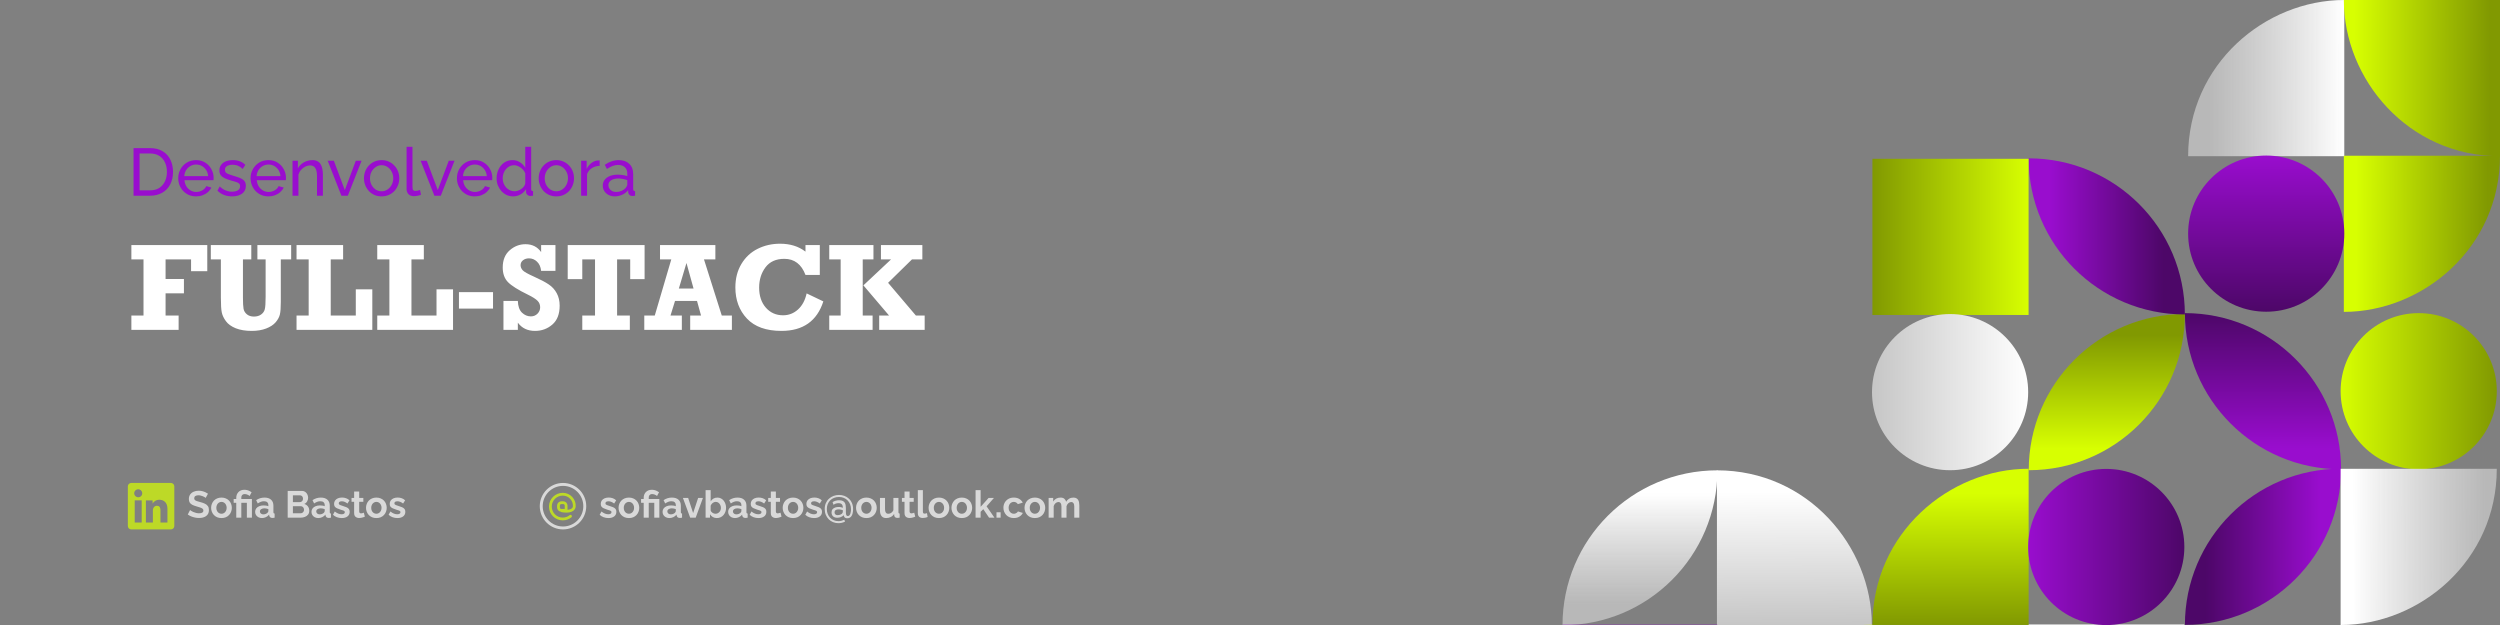 <svg width="1584" height="396" viewBox="0 0 1584 396" fill="none" xmlns="http://www.w3.org/2000/svg">
<rect x="0" y="0" width="1584" height="396" fill="#808080" stroke="none"/>
<g clip-path="url(#clip0_1357_2421)">
<path d="M1485.34 98.949L1485.34 0C1435.21 0 1386.4 40.707 1386.4 98.949L1485.34 98.949Z" fill="url(#paint0_linear_1357_2421)"/>
<path d="M1584 0.001L1485.05 0.001C1485.05 50.135 1525.76 98.95 1584 98.95L1584 0.001Z" fill="url(#paint1_linear_1357_2421)"/>
<path d="M1485.05 98.655L1485.05 197.605C1535.18 197.605 1584 156.898 1584 98.655L1485.05 98.655Z" fill="url(#paint2_linear_1357_2421)"/>
<circle cx="49.474" cy="49.474" r="49.474" transform="matrix(1 8.74228e-08 8.74228e-08 -1 1386.4 197.506)" fill="url(#paint3_linear_1357_2421)"/>
<path d="M1384.36 395.901C1439.01 395.901 1483.31 351.599 1483.31 296.951V296.951V296.951C1428.66 296.951 1384.36 341.253 1384.36 395.901V395.901V395.901Z" fill="url(#paint4_linear_1357_2421)"/>
<path d="M1384.36 198.396C1384.36 253.044 1428.66 297.344 1483.31 297.344V297.344V297.344C1483.31 242.697 1439.01 198.396 1384.36 198.396V198.396V198.396Z" fill="url(#paint5_linear_1357_2421)"/>
<circle cx="49.474" cy="49.474" r="49.474" transform="matrix(1 8.74228e-08 8.74228e-08 -1 1483.02 297.344)" fill="url(#paint6_linear_1357_2421)"/>
<path d="M1483.02 297.051L1483.02 396C1533.15 396 1581.96 355.293 1581.96 297.051L1483.02 297.051Z" fill="url(#paint7_linear_1357_2421)"/>
<path d="M1285.05 395.655L1285.05 494.605C1335.18 494.605 1384 453.898 1384 395.655L1285.05 395.655Z" fill="url(#paint8_linear_1357_2421)"/>
<path d="M1186.4 494.604H1285.34C1285.34 444.47 1244.64 395.655 1186.4 395.655V494.604Z" fill="url(#paint9_linear_1357_2421)"/>
<path d="M1285.34 395.949L1285.34 297C1235.21 297 1186.4 337.707 1186.4 395.949L1285.34 395.949Z" fill="url(#paint10_linear_1357_2421)"/>
<circle cx="49.474" cy="49.474" r="49.474" transform="matrix(-1 0 0 1 1384 297.099)" fill="url(#paint11_linear_1357_2421)"/>
<path d="M1088.15 297.999C1033.94 297.999 990 341.941 990 396.145V396.145V396.145C1044.2 396.145 1088.15 352.203 1088.15 297.999V297.999V297.999Z" fill="url(#paint12_linear_1357_2421)"/>
<path d="M1087.85 396.145H1186C1186 346.418 1145.62 297.999 1087.85 297.999V396.145Z" fill="url(#paint13_linear_1357_2421)"/>
<path d="M1186 395.854C1131.8 395.854 1087.85 439.796 1087.85 494V494V494C1142.06 494 1186 450.058 1186 395.854V395.854V395.854Z" fill="url(#paint14_linear_1357_2421)"/>
<rect width="98.145" height="98.145" transform="matrix(-1 0 0 1 1088.15 395.854)" fill="url(#paint15_linear_1357_2421)"/>
<path d="M1285.41 297.929C1340.06 297.91 1384.35 253.593 1384.33 198.945V198.945V198.945C1329.68 198.965 1285.39 243.282 1285.41 297.929V297.929V297.929Z" fill="url(#paint16_linear_1357_2421)"/>
<path d="M1384.33 199.24C1384.31 144.592 1339.99 100.307 1285.34 100.327V100.327V100.327C1285.36 154.974 1329.68 199.259 1384.33 199.24V199.24V199.24Z" fill="url(#paint17_linear_1357_2421)"/>
<rect width="98.948" height="98.948" transform="matrix(-0 -1 -1 0 1285.31 199.567)" fill="url(#paint18_linear_1357_2421)"/>
<circle cx="49.474" cy="49.474" r="49.474" transform="matrix(-0 -1 -1 0 1285.05 297.93)" fill="url(#paint19_linear_1357_2421)"/>
<path d="M84.61 124V93.844H95.059C98.287 93.844 100.977 94.524 103.129 95.883C105.309 97.213 106.937 99.026 108.013 101.319C109.089 103.585 109.627 106.105 109.627 108.88C109.627 111.938 109.032 114.599 107.843 116.864C106.654 119.13 104.969 120.885 102.789 122.131C100.608 123.377 98.032 124 95.059 124H84.61ZM105.762 108.88C105.762 106.614 105.337 104.604 104.488 102.848C103.667 101.093 102.463 99.719 100.877 98.728C99.292 97.737 97.352 97.242 95.059 97.242H88.433V120.602H95.059C97.38 120.602 99.334 120.092 100.92 119.073C102.506 118.025 103.709 116.624 104.53 114.868C105.351 113.084 105.762 111.088 105.762 108.88ZM124.23 124.425C122.56 124.425 121.03 124.127 119.643 123.533C118.284 122.91 117.095 122.075 116.075 121.027C115.084 119.951 114.306 118.719 113.739 117.332C113.201 115.944 112.932 114.472 112.932 112.914C112.932 110.819 113.414 108.908 114.376 107.181C115.339 105.453 116.67 104.066 118.369 103.018C120.096 101.971 122.064 101.447 124.273 101.447C126.51 101.447 128.449 101.985 130.091 103.061C131.762 104.108 133.05 105.496 133.957 107.223C134.891 108.922 135.358 110.763 135.358 112.745C135.358 113.028 135.344 113.311 135.316 113.594C135.316 113.849 135.301 114.047 135.273 114.189H116.882C116.996 115.633 117.392 116.921 118.072 118.054C118.779 119.158 119.685 120.036 120.79 120.687C121.894 121.31 123.083 121.621 124.358 121.621C125.717 121.621 126.991 121.282 128.18 120.602C129.398 119.923 130.233 119.031 130.686 117.926L133.914 118.818C133.433 119.894 132.711 120.857 131.748 121.706C130.813 122.556 129.695 123.221 128.393 123.703C127.118 124.184 125.731 124.425 124.23 124.425ZM116.755 111.598H131.875C131.762 110.154 131.351 108.88 130.644 107.775C129.936 106.671 129.03 105.807 127.925 105.184C126.821 104.561 125.603 104.25 124.273 104.25C122.97 104.25 121.767 104.561 120.662 105.184C119.558 105.807 118.652 106.671 117.944 107.775C117.265 108.88 116.868 110.154 116.755 111.598ZM147.116 124.425C145.275 124.425 143.548 124.127 141.934 123.533C140.32 122.91 138.932 121.99 137.771 120.772L139.216 118.139C140.49 119.328 141.764 120.177 143.038 120.687C144.312 121.197 145.615 121.452 146.946 121.452C148.475 121.452 149.721 121.168 150.683 120.602C151.646 120.008 152.127 119.144 152.127 118.011C152.127 117.19 151.873 116.581 151.363 116.185C150.882 115.789 150.188 115.463 149.282 115.208C148.376 114.925 147.3 114.613 146.054 114.274C144.525 113.821 143.236 113.339 142.189 112.83C141.141 112.32 140.348 111.683 139.81 110.918C139.272 110.154 139.003 109.191 139.003 108.03C139.003 106.614 139.371 105.425 140.108 104.462C140.844 103.471 141.849 102.721 143.123 102.211C144.426 101.702 145.898 101.447 147.54 101.447C149.183 101.447 150.669 101.702 152 102.211C153.331 102.721 154.478 103.471 155.44 104.462L153.741 107.053C152.864 106.147 151.901 105.482 150.853 105.057C149.806 104.604 148.63 104.377 147.328 104.377C146.563 104.377 145.813 104.476 145.077 104.675C144.341 104.845 143.732 105.17 143.251 105.652C142.769 106.105 142.528 106.756 142.528 107.605C142.528 108.313 142.713 108.88 143.081 109.304C143.477 109.701 144.043 110.04 144.78 110.324C145.544 110.607 146.464 110.918 147.54 111.258C149.211 111.739 150.655 112.221 151.873 112.702C153.118 113.183 154.081 113.806 154.761 114.571C155.44 115.335 155.78 116.397 155.78 117.756C155.78 119.852 154.987 121.494 153.402 122.683C151.816 123.844 149.721 124.425 147.116 124.425ZM170.063 124.425C168.392 124.425 166.863 124.127 165.476 123.533C164.117 122.91 162.928 122.075 161.908 121.027C160.917 119.951 160.139 118.719 159.572 117.332C159.034 115.944 158.765 114.472 158.765 112.914C158.765 110.819 159.247 108.908 160.209 107.181C161.172 105.453 162.503 104.066 164.202 103.018C165.929 101.971 167.897 101.447 170.106 101.447C172.342 101.447 174.282 101.985 175.924 103.061C177.595 104.108 178.883 105.496 179.789 107.223C180.724 108.922 181.191 110.763 181.191 112.745C181.191 113.028 181.177 113.311 181.149 113.594C181.149 113.849 181.134 114.047 181.106 114.189H162.715C162.828 115.633 163.225 116.921 163.904 118.054C164.612 119.158 165.518 120.036 166.623 120.687C167.727 121.31 168.916 121.621 170.191 121.621C171.55 121.621 172.824 121.282 174.013 120.602C175.231 119.923 176.066 119.031 176.519 117.926L179.747 118.818C179.266 119.894 178.544 120.857 177.581 121.706C176.646 122.556 175.528 123.221 174.225 123.703C172.951 124.184 171.564 124.425 170.063 124.425ZM162.588 111.598H177.708C177.595 110.154 177.184 108.88 176.477 107.775C175.769 106.671 174.863 105.807 173.758 105.184C172.654 104.561 171.436 104.25 170.106 104.25C168.803 104.25 167.6 104.561 166.495 105.184C165.391 105.807 164.485 106.671 163.777 107.775C163.097 108.88 162.701 110.154 162.588 111.598ZM204.586 124H200.849V111.598C200.849 109.248 200.48 107.535 199.744 106.459C199.036 105.354 197.946 104.802 196.474 104.802C195.454 104.802 194.435 105.057 193.416 105.567C192.425 106.076 191.533 106.77 190.74 107.648C189.975 108.497 189.423 109.488 189.083 110.621V124H185.346V101.829H188.744V106.586C189.338 105.538 190.103 104.632 191.037 103.868C191.972 103.103 193.033 102.509 194.223 102.084C195.412 101.659 196.658 101.447 197.96 101.447C199.235 101.447 200.296 101.687 201.146 102.169C202.024 102.622 202.703 103.273 203.185 104.123C203.694 104.944 204.048 105.921 204.246 107.053C204.473 108.186 204.586 109.418 204.586 110.748V124ZM216.313 124L207.606 101.829H211.514L218.479 120.432L225.445 101.829H229.098L220.391 124H216.313ZM241.775 124.425C240.105 124.425 238.59 124.127 237.231 123.533C235.871 122.91 234.696 122.075 233.705 121.027C232.714 119.951 231.95 118.719 231.412 117.332C230.874 115.944 230.605 114.486 230.605 112.957C230.605 111.4 230.874 109.927 231.412 108.54C231.95 107.152 232.714 105.935 233.705 104.887C234.696 103.811 235.871 102.976 237.231 102.381C238.618 101.758 240.133 101.447 241.775 101.447C243.446 101.447 244.961 101.758 246.32 102.381C247.679 102.976 248.854 103.811 249.845 104.887C250.864 105.935 251.643 107.152 252.181 108.54C252.719 109.927 252.988 111.4 252.988 112.957C252.988 114.486 252.719 115.944 252.181 117.332C251.643 118.719 250.879 119.951 249.888 121.027C248.897 122.075 247.707 122.91 246.32 123.533C244.961 124.127 243.446 124.425 241.775 124.425ZM234.427 112.999C234.427 114.528 234.753 115.916 235.404 117.162C236.084 118.408 236.976 119.399 238.08 120.135C239.184 120.843 240.416 121.197 241.775 121.197C243.134 121.197 244.366 120.829 245.47 120.092C246.603 119.356 247.495 118.365 248.146 117.119C248.826 115.845 249.166 114.444 249.166 112.914C249.166 111.385 248.826 109.998 248.146 108.752C247.495 107.506 246.603 106.515 245.47 105.779C244.366 105.043 243.134 104.675 241.775 104.675C240.416 104.675 239.184 105.057 238.08 105.821C236.976 106.558 236.084 107.549 235.404 108.795C234.753 110.04 234.427 111.442 234.427 112.999ZM257.602 92.995H261.34V118.266C261.34 119.484 261.51 120.234 261.849 120.517C262.189 120.8 262.6 120.942 263.081 120.942C263.676 120.942 264.242 120.885 264.78 120.772C265.318 120.63 265.771 120.489 266.139 120.347L266.734 123.405C266.111 123.66 265.375 123.873 264.525 124.042C263.676 124.212 262.925 124.297 262.274 124.297C260.83 124.297 259.683 123.887 258.834 123.066C258.013 122.244 257.602 121.098 257.602 119.625V92.995ZM275.212 124L266.505 101.829H270.412L277.378 120.432L284.343 101.829H287.996L279.289 124H275.212ZM300.801 124.425C299.13 124.425 297.601 124.127 296.214 123.533C294.855 122.91 293.666 122.075 292.646 121.027C291.655 119.951 290.876 118.719 290.31 117.332C289.772 115.944 289.503 114.472 289.503 112.914C289.503 110.819 289.985 108.908 290.947 107.181C291.91 105.453 293.241 104.066 294.94 103.018C296.667 101.971 298.635 101.447 300.844 101.447C303.08 101.447 305.02 101.985 306.662 103.061C308.333 104.108 309.621 105.496 310.527 107.223C311.462 108.922 311.929 110.763 311.929 112.745C311.929 113.028 311.915 113.311 311.887 113.594C311.887 113.849 311.872 114.047 311.844 114.189H293.453C293.566 115.633 293.963 116.921 294.642 118.054C295.35 119.158 296.256 120.036 297.361 120.687C298.465 121.31 299.654 121.621 300.928 121.621C302.288 121.621 303.562 121.282 304.751 120.602C305.969 119.923 306.804 119.031 307.257 117.926L310.485 118.818C310.004 119.894 309.282 120.857 308.319 121.706C307.384 122.556 306.266 123.221 304.963 123.703C303.689 124.184 302.302 124.425 300.801 124.425ZM293.326 111.598H308.446C308.333 110.154 307.922 108.88 307.215 107.775C306.507 106.671 305.601 105.807 304.496 105.184C303.392 104.561 302.174 104.25 300.844 104.25C299.541 104.25 298.338 104.561 297.233 105.184C296.129 105.807 295.223 106.671 294.515 107.775C293.835 108.88 293.439 110.154 293.326 111.598ZM314.64 112.957C314.64 110.862 315.064 108.95 315.914 107.223C316.792 105.468 317.981 104.066 319.482 103.018C321.011 101.971 322.752 101.447 324.706 101.447C326.49 101.447 328.09 101.914 329.505 102.848C330.921 103.783 332.025 104.915 332.818 106.246V92.995H336.556V119.753C336.556 120.206 336.641 120.546 336.811 120.772C337.009 120.97 337.32 121.084 337.745 121.112V124C337.037 124.113 336.485 124.17 336.089 124.17C335.353 124.17 334.701 123.915 334.135 123.405C333.597 122.896 333.328 122.329 333.328 121.706V119.838C332.45 121.253 331.275 122.372 329.803 123.193C328.33 124.014 326.801 124.425 325.216 124.425C323.687 124.425 322.271 124.127 320.968 123.533C319.694 122.91 318.576 122.06 317.613 120.984C316.678 119.908 315.942 118.691 315.404 117.332C314.895 115.944 314.64 114.486 314.64 112.957ZM332.818 116.227V109.856C332.478 108.894 331.926 108.03 331.162 107.266C330.397 106.473 329.534 105.85 328.571 105.397C327.637 104.915 326.702 104.675 325.768 104.675C324.663 104.675 323.658 104.915 322.752 105.397C321.874 105.85 321.11 106.473 320.459 107.266C319.836 108.03 319.354 108.908 319.014 109.899C318.675 110.89 318.505 111.923 318.505 112.999C318.505 114.104 318.689 115.151 319.057 116.142C319.453 117.133 319.991 118.011 320.671 118.776C321.379 119.54 322.186 120.135 323.092 120.56C324.026 120.984 325.032 121.197 326.107 121.197C326.787 121.197 327.481 121.069 328.189 120.815C328.925 120.56 329.619 120.206 330.27 119.753C330.921 119.3 331.473 118.776 331.926 118.181C332.379 117.558 332.677 116.907 332.818 116.227ZM352.479 124.425C350.809 124.425 349.294 124.127 347.935 123.533C346.576 122.91 345.401 122.075 344.409 121.027C343.418 119.951 342.654 118.719 342.116 117.332C341.578 115.944 341.309 114.486 341.309 112.957C341.309 111.4 341.578 109.927 342.116 108.54C342.654 107.152 343.418 105.935 344.409 104.887C345.401 103.811 346.576 102.976 347.935 102.381C349.322 101.758 350.837 101.447 352.479 101.447C354.15 101.447 355.665 101.758 357.024 102.381C358.383 102.976 359.558 103.811 360.549 104.887C361.569 105.935 362.347 107.152 362.885 108.54C363.423 109.927 363.692 111.4 363.692 112.957C363.692 114.486 363.423 115.944 362.885 117.332C362.347 118.719 361.583 119.951 360.592 121.027C359.601 122.075 358.412 122.91 357.024 123.533C355.665 124.127 354.15 124.425 352.479 124.425ZM345.132 112.999C345.132 114.528 345.457 115.916 346.108 117.162C346.788 118.408 347.68 119.399 348.784 120.135C349.889 120.843 351.12 121.197 352.479 121.197C353.839 121.197 355.07 120.829 356.175 120.092C357.307 119.356 358.199 118.365 358.85 117.119C359.53 115.845 359.87 114.444 359.87 112.914C359.87 111.385 359.53 109.998 358.85 108.752C358.199 107.506 357.307 106.515 356.175 105.779C355.07 105.043 353.839 104.675 352.479 104.675C351.12 104.675 349.889 105.057 348.784 105.821C347.68 106.558 346.788 107.549 346.108 108.795C345.457 110.04 345.132 111.442 345.132 112.999ZM379.944 105.099C378.075 105.128 376.419 105.609 374.975 106.543C373.559 107.45 372.554 108.71 371.959 110.324V124H368.221V101.829H371.704V106.968C372.469 105.439 373.474 104.207 374.72 103.273C375.994 102.31 377.325 101.772 378.712 101.659C378.995 101.659 379.236 101.659 379.434 101.659C379.633 101.659 379.802 101.673 379.944 101.702V105.099ZM381.91 117.587C381.91 116.171 382.306 114.953 383.099 113.934C383.92 112.886 385.039 112.079 386.454 111.513C387.87 110.947 389.512 110.663 391.381 110.663C392.372 110.663 393.42 110.748 394.524 110.918C395.629 111.06 396.605 111.286 397.455 111.598V109.984C397.455 108.285 396.945 106.954 395.926 105.991C394.907 105 393.462 104.505 391.594 104.505C390.376 104.505 389.201 104.731 388.068 105.184C386.964 105.609 385.789 106.232 384.543 107.053L383.184 104.42C384.628 103.429 386.072 102.693 387.516 102.211C388.96 101.702 390.461 101.447 392.018 101.447C394.85 101.447 397.087 102.24 398.729 103.825C400.371 105.383 401.193 107.563 401.193 110.366V119.753C401.193 120.206 401.278 120.546 401.447 120.772C401.646 120.97 401.957 121.084 402.382 121.112V124C402.014 124.057 401.688 124.099 401.405 124.127C401.15 124.156 400.938 124.17 400.768 124.17C399.89 124.17 399.225 123.929 398.772 123.448C398.347 122.966 398.106 122.457 398.05 121.919L397.965 120.517C397.002 121.763 395.742 122.726 394.184 123.405C392.627 124.085 391.084 124.425 389.555 124.425C388.083 124.425 386.766 124.127 385.605 123.533C384.444 122.91 383.538 122.089 382.887 121.069C382.235 120.022 381.91 118.861 381.91 117.587ZM396.351 119.158C396.69 118.762 396.959 118.365 397.158 117.969C397.356 117.544 397.455 117.19 397.455 116.907V114.146C396.577 113.806 395.657 113.552 394.694 113.382C393.731 113.183 392.783 113.084 391.848 113.084C389.951 113.084 388.408 113.467 387.219 114.231C386.058 114.967 385.477 115.987 385.477 117.289C385.477 117.997 385.662 118.691 386.03 119.37C386.426 120.022 386.992 120.56 387.729 120.984C388.493 121.409 389.427 121.621 390.532 121.621C391.693 121.621 392.797 121.395 393.845 120.942C394.892 120.461 395.728 119.866 396.351 119.158Z" fill="#990DCE"/>
<path d="M83.24 209V199.922H90.927V164.346H83.24V155.268H131.332V171.84H121.057V164.346H104.911V176.784H116.538V185.862H104.911V199.922H113.177V209H83.24ZM133.573 164.346V155.268H159.222V164.346H153.93V188.643C153.93 191.888 154.059 194.231 154.316 195.673C154.599 197.09 155.32 198.261 156.479 199.188C157.638 200.116 159.106 200.579 160.883 200.579C162.711 200.579 164.231 200.141 165.441 199.266C166.651 198.39 167.424 197.296 167.759 195.982C168.119 194.669 168.3 191.991 168.3 187.948V164.346H163.085V155.268H184.485V164.346H177.918V191.231C177.918 194.888 177.725 197.553 177.339 199.227C176.952 200.875 176.064 202.523 174.673 204.171C173.283 205.794 171.261 207.12 168.609 208.15C165.982 209.155 162.956 209.657 159.531 209.657C155.565 209.657 152.179 209.103 149.372 207.996C146.591 206.863 144.517 205.369 143.153 203.515C141.788 201.661 140.912 199.819 140.526 197.991C140.14 196.163 139.946 193.047 139.946 188.643V164.346H133.573ZM187.884 209V199.922H195.571V164.346H187.884V155.268H217.396V164.346H209.554V199.922H225.43V183.312H235.899V209H187.884ZM239.028 209V199.922H246.715V164.346H239.028V155.268H268.539V164.346H260.698V199.922H276.574V183.312H287.042V209H239.028ZM290.789 195.519V185.089H312.382V195.519H290.789ZM318.988 209V190.69H328.104C328.207 194.038 329.083 196.51 330.731 198.107C332.379 199.678 334.259 200.463 336.37 200.463C338.019 200.463 339.409 199.897 340.542 198.764C341.675 197.605 342.242 196.253 342.242 194.708C342.242 193.059 341.688 191.682 340.581 190.574C339.474 189.441 337.452 188.154 334.516 186.712C328.31 183.699 324.087 181.046 321.846 178.754C319.632 176.462 318.524 173.372 318.524 169.483C318.524 164.797 319.992 161.166 322.928 158.59C325.864 156.015 329.198 154.728 332.933 154.728C337.207 154.728 340.517 156.389 342.86 159.711V155.268H351.938V171.608H342.86C342.577 169.084 341.701 167.14 340.233 165.775C338.791 164.385 337.104 163.689 335.173 163.689C333.679 163.689 332.417 164.088 331.387 164.887C330.357 165.685 329.842 166.728 329.842 168.016C329.842 169.123 330.267 170.179 331.117 171.183C331.967 172.162 334.452 173.565 338.572 175.394C342.538 177.17 345.577 178.78 347.688 180.222C349.826 181.638 351.513 183.493 352.749 185.785C353.985 188.051 354.603 190.677 354.603 193.665C354.603 198.97 353.058 202.961 349.968 205.639C346.877 208.318 343.22 209.657 338.997 209.657C334.285 209.657 330.653 207.918 328.104 204.442V209H318.988ZM368.934 209V199.922H377.007V164.346H368.934V176.861H359.702V155.268H408.412V176.861H399.296V164.346H390.991V199.922H399.064V209H368.934ZM463.727 199.922V209H437.306V199.922H444.181L441.632 190.69H427.687L424.829 199.922H432.014V209H408.219V199.922H414.863L425.331 164.346H418.185V155.268H453.259V164.346H446.036L457.315 199.922H463.727ZM439.43 182.81L434.949 166.625L430.121 182.81H439.43ZM510.351 155.268H519.429V174.196H510.351C507.776 167.398 503.308 163.998 496.947 163.998C491.694 163.998 487.715 165.788 485.011 169.368C482.333 172.947 480.994 177.235 480.994 182.231C480.994 187.458 482.41 191.695 485.243 194.939C488.102 198.158 491.733 199.768 496.136 199.768C499.742 199.768 502.896 198.545 505.6 196.098C508.304 193.652 510.133 190.252 511.085 185.9L521.669 190.961C517.652 203.425 508.806 209.657 495.132 209.657C485.475 209.657 478.187 207.056 473.268 201.854C468.376 196.652 465.929 190.072 465.929 182.115C465.929 176.449 467.204 171.492 469.753 167.243C472.303 162.994 475.728 159.801 480.028 157.663C484.355 155.5 489.093 154.418 494.243 154.418C500.656 154.418 506.025 156.092 510.351 159.44V155.268ZM525.416 209V199.922H532.64V164.346H525.416V155.268H553.422V164.346H546.623V199.922H552.881V209H525.416ZM557.053 209V199.922H563.311L547.048 180.801L564.585 164.346H558.173V155.268H584.402V164.346H577.835L562.693 179.179L580.307 199.922H585.869V209H557.053Z" fill="white"/>
<g opacity="0.7">
<path d="M108.273 306H83.174C82.597 306 82.044 306.229 81.637 306.637C81.229 307.044 81 307.597 81 308.174V333.273C81 333.85 81.229 334.403 81.637 334.81C82.044 335.218 82.597 335.447 83.174 335.447H108.273C108.85 335.447 109.403 335.218 109.81 334.81C110.218 334.403 110.447 333.85 110.447 333.273V308.174C110.447 307.597 110.218 307.044 109.81 306.637C109.403 306.229 108.85 306 108.273 306ZM89.777 331.085H85.35V317.022H89.777V331.085ZM87.56 315.073C87.058 315.071 86.568 314.919 86.152 314.638C85.736 314.357 85.412 313.959 85.222 313.494C85.032 313.029 84.984 312.518 85.083 312.026C85.183 311.534 85.427 311.082 85.783 310.728C86.139 310.374 86.592 310.134 87.085 310.037C87.578 309.941 88.088 309.992 88.552 310.185C89.016 310.378 89.412 310.704 89.69 311.122C89.968 311.54 90.117 312.031 90.116 312.534C90.121 312.87 90.058 313.204 89.931 313.515C89.804 313.826 89.616 314.109 89.377 314.346C89.139 314.583 88.855 314.769 88.543 314.894C88.231 315.019 87.896 315.08 87.56 315.073ZM106.096 331.098H101.67V323.415C101.67 321.149 100.707 320.45 99.464 320.45C98.151 320.45 96.863 321.439 96.863 323.472V331.098H92.435V317.032H96.693V318.981H96.75C97.177 318.116 98.674 316.638 100.959 316.638C103.429 316.638 106.098 318.104 106.098 322.398L106.096 331.098Z" fill="#D7FF01"/>
<path d="M130.322 315.48C130.21 315.369 130.003 315.217 129.701 315.026C129.414 314.835 129.056 314.652 128.625 314.477C128.211 314.302 127.757 314.15 127.264 314.023C126.77 313.88 126.268 313.808 125.758 313.808C124.866 313.808 124.189 313.975 123.728 314.31C123.282 314.644 123.059 315.114 123.059 315.719C123.059 316.181 123.202 316.548 123.489 316.818C123.775 317.089 124.205 317.32 124.779 317.511C125.352 317.702 126.069 317.909 126.929 318.132C128.044 318.403 129.008 318.738 129.82 319.136C130.648 319.518 131.278 320.028 131.708 320.665C132.154 321.286 132.377 322.114 132.377 323.15C132.377 324.058 132.209 324.838 131.875 325.491C131.54 326.128 131.078 326.646 130.489 327.044C129.9 327.443 129.231 327.737 128.482 327.928C127.734 328.104 126.937 328.191 126.093 328.191C125.249 328.191 124.404 328.104 123.56 327.928C122.716 327.753 121.904 327.506 121.123 327.188C120.343 326.853 119.626 326.455 118.973 325.993L120.43 323.15C120.574 323.293 120.829 323.484 121.195 323.723C121.561 323.946 122.007 324.177 122.533 324.416C123.059 324.639 123.632 324.83 124.253 324.99C124.874 325.149 125.504 325.228 126.141 325.228C127.033 325.228 127.71 325.077 128.172 324.775C128.633 324.472 128.864 324.042 128.864 323.484C128.864 322.975 128.681 322.576 128.315 322.29C127.949 322.003 127.439 321.756 126.786 321.549C126.133 321.326 125.36 321.087 124.468 320.832C123.401 320.53 122.509 320.195 121.792 319.829C121.075 319.446 120.542 318.969 120.191 318.395C119.841 317.822 119.666 317.105 119.666 316.245C119.666 315.082 119.937 314.11 120.478 313.33C121.036 312.534 121.784 311.936 122.724 311.538C123.664 311.124 124.707 310.917 125.854 310.917C126.65 310.917 127.399 311.004 128.1 311.18C128.817 311.355 129.486 311.586 130.107 311.873C130.728 312.159 131.286 312.47 131.779 312.804L130.322 315.48ZM140.34 328.239C139.32 328.239 138.404 328.072 137.592 327.737C136.78 327.387 136.087 326.909 135.513 326.304C134.956 325.698 134.526 325.005 134.223 324.225C133.92 323.444 133.769 322.624 133.769 321.764C133.769 320.888 133.92 320.06 134.223 319.279C134.526 318.499 134.956 317.806 135.513 317.201C136.087 316.595 136.78 316.125 137.592 315.791C138.404 315.44 139.32 315.265 140.34 315.265C141.359 315.265 142.267 315.44 143.063 315.791C143.876 316.125 144.569 316.595 145.142 317.201C145.715 317.806 146.145 318.499 146.432 319.279C146.735 320.06 146.886 320.888 146.886 321.764C146.886 322.624 146.735 323.444 146.432 324.225C146.145 325.005 145.715 325.698 145.142 326.304C144.584 326.909 143.9 327.387 143.087 327.737C142.275 328.072 141.359 328.239 140.34 328.239ZM137.066 321.764C137.066 322.497 137.21 323.15 137.496 323.723C137.783 324.281 138.173 324.719 138.667 325.037C139.161 325.356 139.718 325.515 140.34 325.515C140.945 325.515 141.494 325.356 141.988 325.037C142.482 324.703 142.872 324.257 143.159 323.699C143.462 323.126 143.613 322.473 143.613 321.74C143.613 321.023 143.462 320.378 143.159 319.805C142.872 319.231 142.482 318.785 141.988 318.467C141.494 318.148 140.945 317.989 140.34 317.989C139.718 317.989 139.161 318.156 138.667 318.491C138.173 318.809 137.783 319.255 137.496 319.829C137.21 320.386 137.066 321.031 137.066 321.764ZM149.695 318.586H148.046V316.149H149.695V315.385C149.695 314.684 149.806 314.031 150.029 313.426C150.268 312.82 150.603 312.287 151.033 311.825C151.479 311.347 152.013 310.981 152.634 310.726C153.271 310.455 153.988 310.32 154.784 310.32C155.389 310.32 155.955 310.383 156.48 310.511C157.022 310.638 157.532 310.821 158.01 311.06C158.503 311.299 158.973 311.57 159.419 311.873L158.153 314.262C157.739 313.895 157.253 313.601 156.695 313.378C156.138 313.155 155.573 313.043 154.999 313.043C154.537 313.043 154.147 313.147 153.828 313.354C153.51 313.561 153.271 313.832 153.112 314.166C152.968 314.501 152.897 314.867 152.897 315.265V316.149H159.61V328H156.409V318.586H152.897V328H149.695V318.586ZM161.65 324.297C161.65 323.484 161.873 322.775 162.319 322.17C162.781 321.549 163.418 321.071 164.23 320.737C165.043 320.402 165.974 320.235 167.026 320.235C167.551 320.235 168.085 320.275 168.626 320.354C169.168 320.434 169.638 320.561 170.036 320.737V320.068C170.036 319.271 169.797 318.658 169.319 318.228C168.857 317.798 168.165 317.583 167.241 317.583C166.556 317.583 165.903 317.702 165.282 317.941C164.66 318.18 164.007 318.531 163.322 318.993L162.295 316.89C163.123 316.348 163.967 315.942 164.828 315.671C165.704 315.401 166.619 315.265 167.575 315.265C169.359 315.265 170.745 315.711 171.732 316.603C172.736 317.495 173.238 318.77 173.238 320.426V324.416C173.238 324.751 173.293 324.99 173.405 325.133C173.532 325.276 173.732 325.364 174.002 325.396V328C173.716 328.048 173.453 328.088 173.214 328.119C172.991 328.151 172.8 328.167 172.64 328.167C172.003 328.167 171.517 328.024 171.183 327.737C170.864 327.45 170.665 327.1 170.586 326.686L170.514 326.041C169.972 326.742 169.295 327.283 168.483 327.666C167.671 328.048 166.842 328.239 165.998 328.239C165.17 328.239 164.421 328.072 163.752 327.737C163.099 327.387 162.582 326.917 162.199 326.328C161.833 325.722 161.65 325.045 161.65 324.297ZM169.439 324.942C169.614 324.751 169.757 324.559 169.869 324.368C169.98 324.177 170.036 324.002 170.036 323.843V322.576C169.654 322.417 169.24 322.298 168.794 322.218C168.348 322.122 167.926 322.075 167.527 322.075C166.699 322.075 166.014 322.258 165.473 322.624C164.947 322.975 164.684 323.444 164.684 324.034C164.684 324.352 164.772 324.655 164.947 324.942C165.122 325.228 165.377 325.459 165.712 325.635C166.046 325.81 166.444 325.897 166.906 325.897C167.384 325.897 167.854 325.81 168.316 325.635C168.778 325.443 169.152 325.213 169.439 324.942ZM195.946 323.628C195.946 324.583 195.7 325.388 195.206 326.041C194.712 326.678 194.043 327.164 193.199 327.498C192.371 327.833 191.463 328 190.475 328H182.28V311.036H191.359C192.156 311.036 192.84 311.251 193.414 311.681C194.003 312.096 194.449 312.637 194.752 313.306C195.07 313.959 195.23 314.644 195.23 315.361C195.23 316.173 195.023 316.946 194.608 317.678C194.194 318.411 193.589 318.953 192.793 319.303C193.764 319.59 194.529 320.107 195.086 320.856C195.66 321.605 195.946 322.529 195.946 323.628ZM192.625 323.006C192.625 322.576 192.538 322.194 192.363 321.86C192.187 321.509 191.948 321.238 191.646 321.047C191.359 320.84 191.025 320.737 190.642 320.737H185.577V325.205H190.475C190.873 325.205 191.232 325.109 191.55 324.918C191.885 324.711 192.148 324.44 192.339 324.106C192.53 323.771 192.625 323.405 192.625 323.006ZM185.577 313.856V318.132H189.973C190.34 318.132 190.674 318.045 190.977 317.87C191.279 317.694 191.518 317.447 191.694 317.129C191.885 316.81 191.98 316.428 191.98 315.982C191.98 315.552 191.893 315.178 191.717 314.859C191.558 314.541 191.335 314.294 191.048 314.118C190.778 313.943 190.467 313.856 190.117 313.856H185.577ZM197.349 324.297C197.349 323.484 197.572 322.775 198.018 322.17C198.48 321.549 199.117 321.071 199.929 320.737C200.741 320.402 201.673 320.235 202.724 320.235C203.25 320.235 203.784 320.275 204.325 320.354C204.867 320.434 205.337 320.561 205.735 320.737V320.068C205.735 319.271 205.496 318.658 205.018 318.228C204.556 317.798 203.863 317.583 202.94 317.583C202.255 317.583 201.602 317.702 200.98 317.941C200.359 318.18 199.706 318.531 199.021 318.993L197.994 316.89C198.822 316.348 199.666 315.942 200.526 315.671C201.402 315.401 202.318 315.265 203.274 315.265C205.058 315.265 206.444 315.711 207.431 316.603C208.435 317.495 208.937 318.77 208.937 320.426V324.416C208.937 324.751 208.992 324.99 209.104 325.133C209.231 325.276 209.43 325.364 209.701 325.396V328C209.414 328.048 209.152 328.088 208.913 328.119C208.69 328.151 208.499 328.167 208.339 328.167C207.702 328.167 207.216 328.024 206.882 327.737C206.563 327.45 206.364 327.1 206.284 326.686L206.213 326.041C205.671 326.742 204.994 327.283 204.182 327.666C203.37 328.048 202.541 328.239 201.697 328.239C200.869 328.239 200.12 328.072 199.451 327.737C198.798 327.387 198.28 326.917 197.898 326.328C197.532 325.722 197.349 325.045 197.349 324.297ZM205.138 324.942C205.313 324.751 205.456 324.559 205.568 324.368C205.679 324.177 205.735 324.002 205.735 323.843V322.576C205.353 322.417 204.939 322.298 204.493 322.218C204.047 322.122 203.624 322.075 203.226 322.075C202.398 322.075 201.713 322.258 201.171 322.624C200.646 322.975 200.383 323.444 200.383 324.034C200.383 324.352 200.471 324.655 200.646 324.942C200.821 325.228 201.076 325.459 201.41 325.635C201.745 325.81 202.143 325.897 202.605 325.897C203.083 325.897 203.553 325.81 204.015 325.635C204.477 325.443 204.851 325.213 205.138 324.942ZM216.54 328.239C215.472 328.239 214.453 328.064 213.481 327.713C212.51 327.363 211.673 326.845 210.973 326.16L212.119 324.082C212.868 324.687 213.601 325.133 214.318 325.42C215.05 325.706 215.751 325.85 216.42 325.85C217.041 325.85 217.535 325.738 217.901 325.515C218.284 325.292 218.475 324.958 218.475 324.512C218.475 324.209 218.371 323.978 218.164 323.819C217.957 323.644 217.655 323.492 217.256 323.365C216.874 323.237 216.404 323.094 215.847 322.935C214.923 322.632 214.15 322.337 213.529 322.051C212.908 321.764 212.438 321.406 212.119 320.976C211.817 320.53 211.666 319.964 211.666 319.279C211.666 318.451 211.873 317.742 212.287 317.153C212.717 316.548 213.306 316.078 214.055 315.743C214.819 315.409 215.711 315.241 216.731 315.241C217.623 315.241 218.467 315.385 219.263 315.671C220.06 315.942 220.785 316.388 221.438 317.009L220.147 319.04C219.51 318.547 218.905 318.188 218.332 317.965C217.758 317.726 217.177 317.607 216.587 317.607C216.253 317.607 215.934 317.647 215.632 317.726C215.345 317.806 215.106 317.941 214.915 318.132C214.74 318.308 214.652 318.562 214.652 318.897C214.652 319.2 214.732 319.439 214.891 319.614C215.066 319.773 215.321 319.916 215.656 320.044C216.006 320.171 216.428 320.315 216.922 320.474C217.925 320.761 218.77 321.055 219.454 321.358C220.155 321.661 220.681 322.035 221.031 322.481C221.382 322.911 221.557 323.508 221.557 324.273C221.557 325.515 221.103 326.487 220.195 327.188C219.287 327.889 218.069 328.239 216.54 328.239ZM231.167 327.355C230.896 327.466 230.57 327.594 230.187 327.737C229.805 327.881 229.391 327.992 228.945 328.072C228.515 328.167 228.077 328.215 227.631 328.215C227.041 328.215 226.5 328.111 226.006 327.904C225.512 327.697 225.114 327.371 224.811 326.925C224.525 326.463 224.381 325.866 224.381 325.133V317.941H222.733V315.48H224.381V311.419H227.583V315.48H230.211V317.941H227.583V324.058C227.599 324.488 227.718 324.798 227.941 324.99C228.164 325.181 228.443 325.276 228.778 325.276C229.112 325.276 229.439 325.221 229.757 325.109C230.076 324.998 230.331 324.902 230.522 324.822L231.167 327.355ZM238.476 328.239C237.457 328.239 236.541 328.072 235.729 327.737C234.916 327.387 234.223 326.909 233.65 326.304C233.093 325.698 232.662 325.005 232.36 324.225C232.057 323.444 231.906 322.624 231.906 321.764C231.906 320.888 232.057 320.06 232.36 319.279C232.662 318.499 233.093 317.806 233.65 317.201C234.223 316.595 234.916 316.125 235.729 315.791C236.541 315.44 237.457 315.265 238.476 315.265C239.496 315.265 240.404 315.44 241.2 315.791C242.012 316.125 242.705 316.595 243.279 317.201C243.852 317.806 244.282 318.499 244.569 319.279C244.872 320.06 245.023 320.888 245.023 321.764C245.023 322.624 244.872 323.444 244.569 324.225C244.282 325.005 243.852 325.698 243.279 326.304C242.721 326.909 242.036 327.387 241.224 327.737C240.412 328.072 239.496 328.239 238.476 328.239ZM235.203 321.764C235.203 322.497 235.346 323.15 235.633 323.723C235.92 324.281 236.31 324.719 236.804 325.037C237.298 325.356 237.855 325.515 238.476 325.515C239.082 325.515 239.631 325.356 240.125 325.037C240.619 324.703 241.009 324.257 241.296 323.699C241.598 323.126 241.75 322.473 241.75 321.74C241.75 321.023 241.598 320.378 241.296 319.805C241.009 319.231 240.619 318.785 240.125 318.467C239.631 318.148 239.082 317.989 238.476 317.989C237.855 317.989 237.298 318.156 236.804 318.491C236.31 318.809 235.92 319.255 235.633 319.829C235.346 320.386 235.203 321.031 235.203 321.764ZM251.795 328.239C250.728 328.239 249.708 328.064 248.737 327.713C247.765 327.363 246.929 326.845 246.228 326.16L247.375 324.082C248.124 324.687 248.856 325.133 249.573 325.42C250.306 325.706 251.007 325.85 251.676 325.85C252.297 325.85 252.791 325.738 253.157 325.515C253.539 325.292 253.73 324.958 253.73 324.512C253.73 324.209 253.627 323.978 253.42 323.819C253.213 323.644 252.91 323.492 252.512 323.365C252.13 323.237 251.66 323.094 251.102 322.935C250.178 322.632 249.406 322.337 248.785 322.051C248.163 321.764 247.694 321.406 247.375 320.976C247.072 320.53 246.921 319.964 246.921 319.279C246.921 318.451 247.128 317.742 247.542 317.153C247.972 316.548 248.562 316.078 249.31 315.743C250.075 315.409 250.967 315.241 251.986 315.241C252.878 315.241 253.722 315.385 254.519 315.671C255.315 315.942 256.04 316.388 256.693 317.009L255.403 319.04C254.766 318.547 254.16 318.188 253.587 317.965C253.014 317.726 252.432 317.607 251.843 317.607C251.508 317.607 251.19 317.647 250.887 317.726C250.6 317.806 250.362 317.941 250.17 318.132C249.995 318.308 249.908 318.562 249.908 318.897C249.908 319.2 249.987 319.439 250.147 319.614C250.322 319.773 250.577 319.916 250.911 320.044C251.262 320.171 251.684 320.315 252.177 320.474C253.181 320.761 254.025 321.055 254.71 321.358C255.411 321.661 255.936 322.035 256.287 322.481C256.637 322.911 256.813 323.508 256.813 324.273C256.813 325.515 256.359 326.487 255.451 327.188C254.543 327.889 253.324 328.239 251.795 328.239Z" fill="white"/>
</g>
<g opacity="0.7">
<g clip-path="url(#clip1_1357_2421)">
<path d="M370.514 320.72C370.514 328.338 364.338 334.514 356.72 334.514C349.103 334.514 342.927 328.338 342.927 320.72C342.927 313.103 349.103 306.927 356.72 306.927C364.338 306.927 370.514 313.103 370.514 320.72Z" stroke="white" stroke-width="1.854"/>
<path d="M358.698 323.358H355.693C354.669 323.358 353.841 322.53 353.841 321.506V320.353C353.841 319.329 354.669 318.501 355.693 318.501H356.846C357.87 318.501 358.698 319.329 358.698 320.353V323.358Z" stroke="#D7FF01" stroke-width="1.766" stroke-miterlimit="10" stroke-linecap="round" stroke-linejoin="round"/>
<path d="M356.147 323.67C363.86 324.909 363.86 320.955 363.86 320.955C364.202 316.854 360.893 313.136 356.558 313.136C352.223 313.136 348.711 316.647 348.711 320.982C348.711 325.317 352.223 328.829 356.558 328.829C358.416 328.829 360.128 328.182 361.475 327.1" stroke="#D7FF01" stroke-width="1.766" stroke-miterlimit="10" stroke-linecap="round" stroke-linejoin="round"/>
</g>
<path d="M385.51 328.239C384.442 328.239 383.423 328.064 382.451 327.713C381.48 327.363 380.644 326.845 379.943 326.16L381.09 324.082C381.838 324.687 382.571 325.133 383.288 325.42C384.02 325.706 384.721 325.85 385.39 325.85C386.011 325.85 386.505 325.738 386.871 325.515C387.254 325.292 387.445 324.958 387.445 324.512C387.445 324.209 387.341 323.978 387.134 323.819C386.927 323.644 386.625 323.492 386.226 323.365C385.844 323.237 385.374 323.094 384.817 322.935C383.893 322.632 383.12 322.337 382.499 322.051C381.878 321.764 381.408 321.406 381.09 320.976C380.787 320.53 380.636 319.964 380.636 319.279C380.636 318.451 380.843 317.742 381.257 317.153C381.687 316.548 382.276 316.078 383.025 315.743C383.789 315.409 384.681 315.241 385.701 315.241C386.593 315.241 387.437 315.385 388.233 315.671C389.03 315.942 389.755 316.388 390.408 317.009L389.117 319.04C388.48 318.547 387.875 318.188 387.302 317.965C386.728 317.726 386.147 317.607 385.557 317.607C385.223 317.607 384.904 317.647 384.602 317.726C384.315 317.806 384.076 317.941 383.885 318.132C383.71 318.308 383.622 318.562 383.622 318.897C383.622 319.2 383.702 319.439 383.861 319.614C384.036 319.773 384.291 319.916 384.626 320.044C384.976 320.171 385.398 320.315 385.892 320.474C386.895 320.761 387.74 321.055 388.425 321.358C389.125 321.661 389.651 322.035 390.001 322.481C390.352 322.911 390.527 323.508 390.527 324.273C390.527 325.515 390.073 326.487 389.165 327.188C388.257 327.889 387.039 328.239 385.51 328.239ZM398.487 328.239C397.467 328.239 396.551 328.072 395.739 327.737C394.927 327.387 394.234 326.909 393.66 326.304C393.103 325.698 392.673 325.005 392.37 324.225C392.068 323.444 391.916 322.624 391.916 321.764C391.916 320.888 392.068 320.06 392.37 319.279C392.673 318.499 393.103 317.806 393.66 317.201C394.234 316.595 394.927 316.125 395.739 315.791C396.551 315.44 397.467 315.265 398.487 315.265C399.506 315.265 400.414 315.44 401.21 315.791C402.023 316.125 402.716 316.595 403.289 317.201C403.862 317.806 404.293 318.499 404.579 319.279C404.882 320.06 405.033 320.888 405.033 321.764C405.033 322.624 404.882 323.444 404.579 324.225C404.293 325.005 403.862 325.698 403.289 326.304C402.732 326.909 402.047 327.387 401.234 327.737C400.422 328.072 399.506 328.239 398.487 328.239ZM395.213 321.764C395.213 322.497 395.357 323.15 395.643 323.723C395.93 324.281 396.32 324.719 396.814 325.037C397.308 325.356 397.865 325.515 398.487 325.515C399.092 325.515 399.641 325.356 400.135 325.037C400.629 324.703 401.019 324.257 401.306 323.699C401.609 323.126 401.76 322.473 401.76 321.74C401.76 321.023 401.609 320.378 401.306 319.805C401.019 319.231 400.629 318.785 400.135 318.467C399.641 318.148 399.092 317.989 398.487 317.989C397.865 317.989 397.308 318.156 396.814 318.491C396.32 318.809 395.93 319.255 395.643 319.829C395.357 320.386 395.213 321.031 395.213 321.764ZM407.842 318.586H406.193V316.149H407.842V315.385C407.842 314.684 407.954 314.031 408.177 313.426C408.415 312.82 408.75 312.287 409.18 311.825C409.626 311.347 410.16 310.981 410.781 310.726C411.418 310.455 412.135 310.32 412.931 310.32C413.536 310.32 414.102 310.383 414.628 310.511C415.169 310.638 415.679 310.821 416.157 311.06C416.65 311.299 417.12 311.57 417.566 311.873L416.3 314.262C415.886 313.895 415.4 313.601 414.843 313.378C414.285 313.155 413.72 313.043 413.146 313.043C412.684 313.043 412.294 313.147 411.975 313.354C411.657 313.561 411.418 313.832 411.259 314.166C411.115 314.501 411.044 314.867 411.044 315.265V316.149H417.757V328H414.556V318.586H411.044V328H407.842V318.586ZM419.797 324.297C419.797 323.484 420.02 322.775 420.466 322.17C420.928 321.549 421.565 321.071 422.377 320.737C423.19 320.402 424.121 320.235 425.173 320.235C425.698 320.235 426.232 320.275 426.774 320.354C427.315 320.434 427.785 320.561 428.183 320.737V320.068C428.183 319.271 427.944 318.658 427.466 318.228C427.005 317.798 426.312 317.583 425.388 317.583C424.703 317.583 424.05 317.702 423.429 317.941C422.807 318.18 422.154 318.531 421.469 318.993L420.442 316.89C421.27 316.348 422.114 315.942 422.975 315.671C423.851 315.401 424.767 315.265 425.722 315.265C427.506 315.265 428.892 315.711 429.88 316.603C430.883 317.495 431.385 318.77 431.385 320.426V324.416C431.385 324.751 431.441 324.99 431.552 325.133C431.679 325.276 431.879 325.364 432.149 325.396V328C431.863 328.048 431.6 328.088 431.361 328.119C431.138 328.151 430.947 328.167 430.787 328.167C430.15 328.167 429.665 328.024 429.33 327.737C429.011 327.45 428.812 327.1 428.733 326.686L428.661 326.041C428.119 326.742 427.443 327.283 426.63 327.666C425.818 328.048 424.99 328.239 424.145 328.239C423.317 328.239 422.568 328.072 421.899 327.737C421.246 327.387 420.729 326.917 420.346 326.328C419.98 325.722 419.797 325.045 419.797 324.297ZM427.586 324.942C427.761 324.751 427.904 324.559 428.016 324.368C428.127 324.177 428.183 324.002 428.183 323.843V322.576C427.801 322.417 427.387 322.298 426.941 322.218C426.495 322.122 426.073 322.075 425.674 322.075C424.846 322.075 424.161 322.258 423.62 322.624C423.094 322.975 422.831 323.444 422.831 324.034C422.831 324.352 422.919 324.655 423.094 324.942C423.269 325.228 423.524 325.459 423.859 325.635C424.193 325.81 424.591 325.897 425.053 325.897C425.531 325.897 426.001 325.81 426.463 325.635C426.925 325.443 427.299 325.213 427.586 324.942ZM437.302 328L432.691 315.48H436.012L439.166 325.085L442.343 315.48H445.378L440.79 328H437.302ZM454.189 328.239C453.234 328.239 452.382 328.024 451.633 327.594C450.884 327.164 450.295 326.574 449.865 325.826V328H447.07V310.558H450.271V317.678C450.717 316.93 451.298 316.34 452.015 315.91C452.748 315.48 453.6 315.265 454.572 315.265C455.384 315.265 456.125 315.44 456.794 315.791C457.463 316.125 458.036 316.595 458.514 317.201C459.008 317.806 459.382 318.499 459.637 319.279C459.908 320.06 460.043 320.896 460.043 321.788C460.043 322.68 459.892 323.516 459.589 324.297C459.302 325.077 458.896 325.77 458.371 326.375C457.845 326.965 457.224 327.427 456.507 327.761C455.806 328.08 455.034 328.239 454.189 328.239ZM453.305 325.515C453.815 325.515 454.277 325.42 454.691 325.228C455.121 325.021 455.488 324.751 455.79 324.416C456.109 324.082 456.348 323.691 456.507 323.245C456.682 322.783 456.77 322.306 456.77 321.812C456.77 321.127 456.627 320.498 456.34 319.924C456.069 319.335 455.687 318.865 455.193 318.515C454.715 318.164 454.15 317.989 453.497 317.989C453.035 317.989 452.589 318.101 452.159 318.324C451.744 318.531 451.37 318.817 451.036 319.184C450.717 319.55 450.462 319.964 450.271 320.426V323.413C450.367 323.731 450.518 324.018 450.725 324.273C450.948 324.528 451.203 324.751 451.49 324.942C451.776 325.117 452.071 325.26 452.374 325.372C452.692 325.467 453.003 325.515 453.305 325.515ZM461.352 324.297C461.352 323.484 461.575 322.775 462.021 322.17C462.483 321.549 463.12 321.071 463.933 320.737C464.745 320.402 465.677 320.235 466.728 320.235C467.254 320.235 467.787 320.275 468.329 320.354C468.87 320.434 469.34 320.561 469.738 320.737V320.068C469.738 319.271 469.5 318.658 469.022 318.228C468.56 317.798 467.867 317.583 466.943 317.583C466.258 317.583 465.605 317.702 464.984 317.941C464.363 318.18 463.71 318.531 463.025 318.993L461.997 316.89C462.826 316.348 463.67 315.942 464.53 315.671C465.406 315.401 466.322 315.265 467.278 315.265C469.062 315.265 470.447 315.711 471.435 316.603C472.438 317.495 472.94 318.77 472.94 320.426V324.416C472.94 324.751 472.996 324.99 473.107 325.133C473.235 325.276 473.434 325.364 473.705 325.396V328C473.418 328.048 473.155 328.088 472.916 328.119C472.693 328.151 472.502 328.167 472.343 328.167C471.706 328.167 471.22 328.024 470.885 327.737C470.567 327.45 470.368 327.1 470.288 326.686L470.216 326.041C469.675 326.742 468.998 327.283 468.185 327.666C467.373 328.048 466.545 328.239 465.701 328.239C464.872 328.239 464.124 328.072 463.455 327.737C462.802 327.387 462.284 326.917 461.902 326.328C461.535 325.722 461.352 325.045 461.352 324.297ZM469.141 324.942C469.316 324.751 469.46 324.559 469.571 324.368C469.683 324.177 469.738 324.002 469.738 323.843V322.576C469.356 322.417 468.942 322.298 468.496 322.218C468.05 322.122 467.628 322.075 467.23 322.075C466.402 322.075 465.717 322.258 465.175 322.624C464.649 322.975 464.387 323.444 464.387 324.034C464.387 324.352 464.474 324.655 464.649 324.942C464.825 325.228 465.079 325.459 465.414 325.635C465.748 325.81 466.147 325.897 466.609 325.897C467.086 325.897 467.556 325.81 468.018 325.635C468.48 325.443 468.854 325.213 469.141 324.942ZM480.543 328.239C479.476 328.239 478.457 328.064 477.485 327.713C476.513 327.363 475.677 326.845 474.976 326.16L476.123 324.082C476.872 324.687 477.604 325.133 478.321 325.42C479.054 325.706 479.755 325.85 480.424 325.85C481.045 325.85 481.539 325.738 481.905 325.515C482.287 325.292 482.478 324.958 482.478 324.512C482.478 324.209 482.375 323.978 482.168 323.819C481.961 323.644 481.658 323.492 481.26 323.365C480.878 323.237 480.408 323.094 479.85 322.935C478.926 322.632 478.154 322.337 477.533 322.051C476.911 321.764 476.442 321.406 476.123 320.976C475.82 320.53 475.669 319.964 475.669 319.279C475.669 318.451 475.876 317.742 476.29 317.153C476.72 316.548 477.31 316.078 478.058 315.743C478.823 315.409 479.715 315.241 480.734 315.241C481.626 315.241 482.47 315.385 483.267 315.671C484.063 315.942 484.788 316.388 485.441 317.009L484.151 319.04C483.514 318.547 482.909 318.188 482.335 317.965C481.762 317.726 481.18 317.607 480.591 317.607C480.256 317.607 479.938 317.647 479.635 317.726C479.349 317.806 479.11 317.941 478.918 318.132C478.743 318.308 478.656 318.562 478.656 318.897C478.656 319.2 478.735 319.439 478.895 319.614C479.07 319.773 479.325 319.916 479.659 320.044C480.01 320.171 480.432 320.315 480.925 320.474C481.929 320.761 482.773 321.055 483.458 321.358C484.159 321.661 484.685 322.035 485.035 322.481C485.385 322.911 485.561 323.508 485.561 324.273C485.561 325.515 485.107 326.487 484.199 327.188C483.291 327.889 482.072 328.239 480.543 328.239ZM495.17 327.355C494.9 327.466 494.573 327.594 494.191 327.737C493.809 327.881 493.394 327.992 492.948 328.072C492.518 328.167 492.08 328.215 491.634 328.215C491.045 328.215 490.503 328.111 490.01 327.904C489.516 327.697 489.118 327.371 488.815 326.925C488.528 326.463 488.385 325.866 488.385 325.133V317.941H486.736V315.48H488.385V311.419H491.587V315.48H494.215V317.941H491.587V324.058C491.602 324.488 491.722 324.798 491.945 324.99C492.168 325.181 492.447 325.276 492.781 325.276C493.116 325.276 493.442 325.221 493.761 325.109C494.079 324.998 494.334 324.902 494.525 324.822L495.17 327.355ZM502.48 328.239C501.46 328.239 500.545 328.072 499.732 327.737C498.92 327.387 498.227 326.909 497.654 326.304C497.096 325.698 496.666 325.005 496.363 324.225C496.061 323.444 495.909 322.624 495.909 321.764C495.909 320.888 496.061 320.06 496.363 319.279C496.666 318.499 497.096 317.806 497.654 317.201C498.227 316.595 498.92 316.125 499.732 315.791C500.545 315.44 501.46 315.265 502.48 315.265C503.499 315.265 504.407 315.44 505.204 315.791C506.016 316.125 506.709 316.595 507.282 317.201C507.856 317.806 508.286 318.499 508.572 319.279C508.875 320.06 509.026 320.888 509.026 321.764C509.026 322.624 508.875 323.444 508.572 324.225C508.286 325.005 507.856 325.698 507.282 326.304C506.725 326.909 506.04 327.387 505.228 327.737C504.415 328.072 503.499 328.239 502.48 328.239ZM499.207 321.764C499.207 322.497 499.35 323.15 499.637 323.723C499.923 324.281 500.314 324.719 500.807 325.037C501.301 325.356 501.859 325.515 502.48 325.515C503.085 325.515 503.635 325.356 504.128 325.037C504.622 324.703 505.012 324.257 505.299 323.699C505.602 323.126 505.753 322.473 505.753 321.74C505.753 321.023 505.602 320.378 505.299 319.805C505.012 319.231 504.622 318.785 504.128 318.467C503.635 318.148 503.085 317.989 502.48 317.989C501.859 317.989 501.301 318.156 500.807 318.491C500.314 318.809 499.923 319.255 499.637 319.829C499.35 320.386 499.207 321.031 499.207 321.764ZM515.799 328.239C514.731 328.239 513.712 328.064 512.74 327.713C511.769 327.363 510.933 326.845 510.232 326.16L511.379 324.082C512.127 324.687 512.86 325.133 513.577 325.42C514.309 325.706 515.01 325.85 515.679 325.85C516.3 325.85 516.794 325.738 517.161 325.515C517.543 325.292 517.734 324.958 517.734 324.512C517.734 324.209 517.63 323.978 517.423 323.819C517.216 323.644 516.914 323.492 516.515 323.365C516.133 323.237 515.663 323.094 515.106 322.935C514.182 322.632 513.409 322.337 512.788 322.051C512.167 321.764 511.697 321.406 511.379 320.976C511.076 320.53 510.925 319.964 510.925 319.279C510.925 318.451 511.132 317.742 511.546 317.153C511.976 316.548 512.565 316.078 513.314 315.743C514.078 315.409 514.97 315.241 515.99 315.241C516.882 315.241 517.726 315.385 518.522 315.671C519.319 315.942 520.044 316.388 520.697 317.009L519.406 319.04C518.769 318.547 518.164 318.188 517.591 317.965C517.017 317.726 516.436 317.607 515.846 317.607C515.512 317.607 515.193 317.647 514.891 317.726C514.604 317.806 514.365 317.941 514.174 318.132C513.999 318.308 513.911 318.562 513.911 318.897C513.911 319.2 513.991 319.439 514.15 319.614C514.325 319.773 514.58 319.916 514.915 320.044C515.265 320.171 515.687 320.315 516.181 320.474C517.184 320.761 518.029 321.055 518.714 321.358C519.414 321.661 519.94 322.035 520.29 322.481C520.641 322.911 520.816 323.508 520.816 324.273C520.816 325.515 520.362 326.487 519.454 327.188C518.546 327.889 517.328 328.239 515.799 328.239ZM531.619 313.593C532.798 313.593 533.921 313.792 534.988 314.19C536.055 314.572 537.003 315.154 537.831 315.934C538.675 316.699 539.336 317.655 539.814 318.801C540.292 319.932 540.531 321.23 540.531 322.696C540.531 322.967 540.507 323.333 540.459 323.795C540.427 324.257 540.348 324.751 540.22 325.276C540.093 325.802 539.894 326.304 539.623 326.781C539.368 327.243 539.01 327.626 538.548 327.928C538.102 328.231 537.536 328.382 536.851 328.382C536.278 328.382 535.832 328.279 535.513 328.072C535.211 327.881 534.988 327.634 534.844 327.331C534.717 327.028 534.629 326.726 534.582 326.423C534.088 326.917 533.49 327.315 532.79 327.618C532.089 327.904 531.332 328.048 530.52 328.048C529.341 328.048 528.433 327.737 527.796 327.116C527.175 326.479 526.864 325.674 526.864 324.703C526.864 323.827 527.079 323.142 527.509 322.648C527.955 322.138 528.521 321.772 529.206 321.549C529.907 321.326 530.615 321.215 531.332 321.215C531.969 321.215 532.519 321.278 532.981 321.406C533.443 321.517 533.793 321.629 534.032 321.74C534.032 321.167 533.952 320.657 533.793 320.211C533.65 319.765 533.379 319.423 532.981 319.184C532.583 318.929 532.025 318.801 531.308 318.801C530.655 318.801 530.058 318.897 529.516 319.088C528.975 319.279 528.513 319.534 528.131 319.853L527.509 318.156C528.099 317.758 528.736 317.463 529.421 317.272C530.122 317.065 530.854 316.962 531.619 316.962C532.654 316.962 533.467 317.121 534.056 317.439C534.645 317.742 535.067 318.148 535.322 318.658C535.593 319.152 535.76 319.693 535.824 320.283C535.904 320.856 535.943 321.414 535.943 321.955V324.249C535.943 324.711 535.967 325.149 536.015 325.563C536.063 325.977 536.174 326.312 536.35 326.566C536.525 326.821 536.796 326.949 537.162 326.949C537.592 326.949 537.942 326.797 538.213 326.495C538.484 326.176 538.691 325.778 538.834 325.3C538.978 324.822 539.073 324.344 539.121 323.867C539.169 323.373 539.193 322.967 539.193 322.648C539.193 321.533 539.01 320.506 538.643 319.566C538.277 318.61 537.751 317.782 537.066 317.081C536.381 316.38 535.569 315.839 534.629 315.456C533.705 315.074 532.67 314.883 531.523 314.883C530.408 314.883 529.381 315.074 528.441 315.456C527.501 315.823 526.689 316.348 526.004 317.033C525.335 317.718 524.81 318.531 524.427 319.47C524.061 320.394 523.878 321.406 523.878 322.505C523.878 323.572 524.053 324.575 524.403 325.515C524.754 326.439 525.248 327.251 525.885 327.952C526.538 328.653 527.318 329.203 528.226 329.601C529.134 329.999 530.146 330.198 531.26 330.198C532.009 330.198 532.67 330.111 533.244 329.935C533.817 329.76 534.398 329.545 534.988 329.29L535.37 330.533C534.717 330.851 534.032 331.09 533.315 331.249C532.614 331.409 531.914 331.488 531.213 331.488C530.018 331.488 528.895 331.273 527.844 330.843C526.793 330.413 525.869 329.8 525.072 329.003C524.292 328.207 523.671 327.259 523.209 326.16C522.763 325.061 522.54 323.843 522.54 322.505C522.54 321.087 522.787 319.829 523.28 318.73C523.774 317.615 524.443 316.683 525.287 315.934C526.132 315.17 527.095 314.588 528.178 314.19C529.277 313.792 530.424 313.593 531.619 313.593ZM532.79 325.921C533.076 325.778 533.307 325.619 533.482 325.443C533.674 325.252 533.809 325.053 533.889 324.846C533.968 324.623 534.008 324.392 534.008 324.153V323.245C533.785 323.182 533.435 323.086 532.957 322.959C532.479 322.815 531.937 322.744 531.332 322.744C530.838 322.744 530.4 322.807 530.018 322.935C529.636 323.046 529.333 323.245 529.11 323.532C528.887 323.819 528.776 324.185 528.776 324.631C528.776 324.998 528.855 325.316 529.015 325.587C529.174 325.842 529.397 326.041 529.684 326.184C529.97 326.328 530.313 326.399 530.711 326.399C531.03 326.399 531.38 326.359 531.762 326.28C532.145 326.2 532.487 326.081 532.79 325.921ZM548.958 328.239C547.939 328.239 547.023 328.072 546.211 327.737C545.398 327.387 544.705 326.909 544.132 326.304C543.575 325.698 543.144 325.005 542.842 324.225C542.539 323.444 542.388 322.624 542.388 321.764C542.388 320.888 542.539 320.06 542.842 319.279C543.144 318.499 543.575 317.806 544.132 317.201C544.705 316.595 545.398 316.125 546.211 315.791C547.023 315.44 547.939 315.265 548.958 315.265C549.978 315.265 550.886 315.44 551.682 315.791C552.494 316.125 553.187 316.595 553.761 317.201C554.334 317.806 554.764 318.499 555.051 319.279C555.354 320.06 555.505 320.888 555.505 321.764C555.505 322.624 555.354 323.444 555.051 324.225C554.764 325.005 554.334 325.698 553.761 326.304C553.203 326.909 552.518 327.387 551.706 327.737C550.894 328.072 549.978 328.239 548.958 328.239ZM545.685 321.764C545.685 322.497 545.828 323.15 546.115 323.723C546.402 324.281 546.792 324.719 547.286 325.037C547.78 325.356 548.337 325.515 548.958 325.515C549.564 325.515 550.113 325.356 550.607 325.037C551.101 324.703 551.491 324.257 551.778 323.699C552.08 323.126 552.232 322.473 552.232 321.74C552.232 321.023 552.08 320.378 551.778 319.805C551.491 319.231 551.101 318.785 550.607 318.467C550.113 318.148 549.564 317.989 548.958 317.989C548.337 317.989 547.78 318.156 547.286 318.491C546.792 318.809 546.402 319.255 546.115 319.829C545.828 320.386 545.685 321.031 545.685 321.764ZM557.546 323.317V315.48H560.748V322.624C560.748 323.58 560.923 324.305 561.274 324.798C561.624 325.276 562.142 325.515 562.827 325.515C563.241 325.515 563.647 325.436 564.045 325.276C564.459 325.101 564.834 324.846 565.168 324.512C565.519 324.177 565.813 323.755 566.052 323.245V315.48H569.254V324.416C569.254 324.751 569.309 324.99 569.421 325.133C569.548 325.276 569.748 325.364 570.018 325.396V328C569.7 328.048 569.429 328.08 569.206 328.096C568.999 328.127 568.808 328.143 568.633 328.143C568.059 328.143 567.589 328.016 567.223 327.761C566.872 327.49 566.665 327.124 566.602 326.662L566.53 325.659C565.972 326.503 565.256 327.148 564.38 327.594C563.504 328.024 562.54 328.239 561.489 328.239C560.198 328.239 559.219 327.825 558.55 326.997C557.881 326.152 557.546 324.926 557.546 323.317ZM579.891 327.355C579.62 327.466 579.294 327.594 578.911 327.737C578.529 327.881 578.115 327.992 577.669 328.072C577.239 328.167 576.801 328.215 576.355 328.215C575.766 328.215 575.224 328.111 574.73 327.904C574.236 327.697 573.838 327.371 573.536 326.925C573.249 326.463 573.105 325.866 573.105 325.133V317.941H571.457V315.48H573.105V311.419H576.307V315.48H578.935V317.941H576.307V324.058C576.323 324.488 576.442 324.798 576.665 324.99C576.888 325.181 577.167 325.276 577.502 325.276C577.836 325.276 578.163 325.221 578.481 325.109C578.8 324.998 579.055 324.902 579.246 324.822L579.891 327.355ZM581.535 310.558H584.736V323.986C584.736 324.559 584.832 324.95 585.023 325.157C585.214 325.348 585.477 325.443 585.811 325.443C586.066 325.443 586.329 325.412 586.6 325.348C586.871 325.284 587.109 325.205 587.317 325.109L587.747 327.546C587.317 327.753 586.815 327.912 586.241 328.024C585.668 328.135 585.15 328.191 584.688 328.191C583.685 328.191 582.904 327.928 582.347 327.403C581.805 326.861 581.535 326.097 581.535 325.109V310.558ZM594.923 328.239C593.904 328.239 592.988 328.072 592.176 327.737C591.363 327.387 590.671 326.909 590.097 326.304C589.54 325.698 589.11 325.005 588.807 324.225C588.504 323.444 588.353 322.624 588.353 321.764C588.353 320.888 588.504 320.06 588.807 319.279C589.11 318.499 589.54 317.806 590.097 317.201C590.671 316.595 591.363 316.125 592.176 315.791C592.988 315.44 593.904 315.265 594.923 315.265C595.943 315.265 596.851 315.44 597.647 315.791C598.46 316.125 599.152 316.595 599.726 317.201C600.299 317.806 600.729 318.499 601.016 319.279C601.319 320.06 601.47 320.888 601.47 321.764C601.47 322.624 601.319 323.444 601.016 324.225C600.729 325.005 600.299 325.698 599.726 326.304C599.168 326.909 598.483 327.387 597.671 327.737C596.859 328.072 595.943 328.239 594.923 328.239ZM591.65 321.764C591.65 322.497 591.794 323.15 592.08 323.723C592.367 324.281 592.757 324.719 593.251 325.037C593.745 325.356 594.302 325.515 594.923 325.515C595.529 325.515 596.078 325.356 596.572 325.037C597.066 324.703 597.456 324.257 597.743 323.699C598.045 323.126 598.197 322.473 598.197 321.74C598.197 321.023 598.045 320.378 597.743 319.805C597.456 319.231 597.066 318.785 596.572 318.467C596.078 318.148 595.529 317.989 594.923 317.989C594.302 317.989 593.745 318.156 593.251 318.491C592.757 318.809 592.367 319.255 592.08 319.829C591.794 320.386 591.65 321.031 591.65 321.764ZM609.413 328.239C608.394 328.239 607.478 328.072 606.665 327.737C605.853 327.387 605.16 326.909 604.587 326.304C604.029 325.698 603.599 325.005 603.297 324.225C602.994 323.444 602.843 322.624 602.843 321.764C602.843 320.888 602.994 320.06 603.297 319.279C603.599 318.499 604.029 317.806 604.587 317.201C605.16 316.595 605.853 316.125 606.665 315.791C607.478 315.44 608.394 315.265 609.413 315.265C610.432 315.265 611.34 315.44 612.137 315.791C612.949 316.125 613.642 316.595 614.215 317.201C614.789 317.806 615.219 318.499 615.506 319.279C615.808 320.06 615.96 320.888 615.96 321.764C615.96 322.624 615.808 323.444 615.506 324.225C615.219 325.005 614.789 325.698 614.215 326.304C613.658 326.909 612.973 327.387 612.161 327.737C611.348 328.072 610.432 328.239 609.413 328.239ZM606.14 321.764C606.14 322.497 606.283 323.15 606.57 323.723C606.856 324.281 607.247 324.719 607.741 325.037C608.234 325.356 608.792 325.515 609.413 325.515C610.018 325.515 610.568 325.356 611.062 325.037C611.555 324.703 611.946 324.257 612.232 323.699C612.535 323.126 612.686 322.473 612.686 321.74C612.686 321.023 612.535 320.378 612.232 319.805C611.946 319.231 611.555 318.785 611.062 318.467C610.568 318.148 610.018 317.989 609.413 317.989C608.792 317.989 608.234 318.156 607.741 318.491C607.247 318.809 606.856 319.255 606.57 319.829C606.283 320.386 606.14 321.031 606.14 321.764ZM626.674 328L623.018 322.6L621.322 324.273V328H618.121V310.558H621.322V321.119L626.363 315.504H629.756L625.097 320.808L630.091 328H626.674ZM631.372 328V324.559H634V328H631.372ZM642.383 328.239C641.364 328.239 640.448 328.072 639.635 327.737C638.823 327.387 638.13 326.909 637.557 326.304C636.983 325.682 636.537 324.982 636.219 324.201C635.916 323.421 635.765 322.6 635.765 321.74C635.765 320.561 636.028 319.486 636.553 318.515C637.095 317.527 637.859 316.739 638.847 316.149C639.834 315.56 641.005 315.265 642.359 315.265C643.713 315.265 644.876 315.56 645.847 316.149C646.819 316.739 647.544 317.511 648.022 318.467L644.892 319.423C644.621 318.961 644.263 318.61 643.817 318.371C643.371 318.116 642.877 317.989 642.335 317.989C641.73 317.989 641.172 318.148 640.663 318.467C640.169 318.77 639.779 319.208 639.492 319.781C639.205 320.338 639.062 320.992 639.062 321.74C639.062 322.473 639.205 323.126 639.492 323.699C639.795 324.257 640.193 324.703 640.687 325.037C641.18 325.356 641.73 325.515 642.335 325.515C642.718 325.515 643.076 325.451 643.41 325.324C643.761 325.197 644.071 325.021 644.342 324.798C644.613 324.575 644.812 324.321 644.94 324.034L648.069 324.99C647.783 325.611 647.361 326.168 646.803 326.662C646.262 327.156 645.616 327.546 644.868 327.833C644.135 328.104 643.307 328.239 642.383 328.239ZM655.705 328.239C654.685 328.239 653.77 328.072 652.957 327.737C652.145 327.387 651.452 326.909 650.879 326.304C650.321 325.698 649.891 325.005 649.588 324.225C649.286 323.444 649.134 322.624 649.134 321.764C649.134 320.888 649.286 320.06 649.588 319.279C649.891 318.499 650.321 317.806 650.879 317.201C651.452 316.595 652.145 316.125 652.957 315.791C653.77 315.44 654.685 315.265 655.705 315.265C656.724 315.265 657.632 315.44 658.429 315.791C659.241 316.125 659.934 316.595 660.507 317.201C661.081 317.806 661.511 318.499 661.797 319.279C662.1 320.06 662.251 320.888 662.251 321.764C662.251 322.624 662.1 323.444 661.797 324.225C661.511 325.005 661.081 325.698 660.507 326.304C659.95 326.909 659.265 327.387 658.452 327.737C657.64 328.072 656.724 328.239 655.705 328.239ZM652.432 321.764C652.432 322.497 652.575 323.15 652.862 323.723C653.148 324.281 653.539 324.719 654.032 325.037C654.526 325.356 655.084 325.515 655.705 325.515C656.31 325.515 656.86 325.356 657.353 325.037C657.847 324.703 658.237 324.257 658.524 323.699C658.827 323.126 658.978 322.473 658.978 321.74C658.978 321.023 658.827 320.378 658.524 319.805C658.237 319.231 657.847 318.785 657.353 318.467C656.86 318.148 656.31 317.989 655.705 317.989C655.084 317.989 654.526 318.156 654.032 318.491C653.539 318.809 653.148 319.255 652.862 319.829C652.575 320.386 652.432 321.031 652.432 321.764ZM683.861 328H680.659V320.976C680.659 319.988 680.484 319.263 680.134 318.801C679.799 318.324 679.329 318.085 678.724 318.085C678.103 318.085 677.505 318.331 676.932 318.825C676.375 319.303 675.976 319.932 675.737 320.713V328H672.536V320.976C672.536 319.972 672.361 319.239 672.01 318.777C671.676 318.316 671.206 318.085 670.601 318.085C669.979 318.085 669.382 318.324 668.809 318.801C668.251 319.279 667.853 319.908 667.614 320.689V328H664.412V315.48H667.303V317.798C667.781 316.986 668.418 316.364 669.215 315.934C670.011 315.488 670.927 315.265 671.962 315.265C672.998 315.265 673.802 315.52 674.376 316.03C674.965 316.54 675.339 317.169 675.498 317.917C676.008 317.057 676.653 316.404 677.434 315.958C678.23 315.496 679.122 315.265 680.11 315.265C680.89 315.265 681.519 315.409 681.997 315.695C682.491 315.966 682.873 316.34 683.144 316.818C683.415 317.28 683.598 317.806 683.694 318.395C683.805 318.985 683.861 319.582 683.861 320.187V328Z" fill="white"/>
</g>
</g>
<defs>
<linearGradient id="paint0_linear_1357_2421" x1="1485.27" y1="56.202" x2="1399.93" y2="56.275" gradientUnits="userSpaceOnUse">
<stop stop-color="white"/>
<stop offset="1" stop-color="#C6C6C6" stop-opacity="0.8"/>
</linearGradient>
<linearGradient id="paint1_linear_1357_2421" x1="1577.4" y1="49.475" x2="1491.65" y2="49.475" gradientUnits="userSpaceOnUse">
<stop stop-color="#819901"/>
<stop offset="1" stop-color="#D7FF01"/>
</linearGradient>
<linearGradient id="paint2_linear_1357_2421" x1="1492.74" y1="140.243" x2="1576.11" y2="140.438" gradientUnits="userSpaceOnUse">
<stop stop-color="#D7FF01"/>
<stop offset="1" stop-color="#819901"/>
</linearGradient>
<linearGradient id="paint3_linear_1357_2421" x1="49.474" y1="98.948" x2="49.474" y2="-5.5051e-06" gradientUnits="userSpaceOnUse">
<stop stop-color="#990DCE"/>
<stop offset="1" stop-color="#4D0768"/>
</linearGradient>
<linearGradient id="paint4_linear_1357_2421" x1="1470.27" y1="346.473" x2="1397.31" y2="346.473" gradientUnits="userSpaceOnUse">
<stop stop-color="#990DCE"/>
<stop offset="1" stop-color="#4D0768"/>
</linearGradient>
<linearGradient id="paint5_linear_1357_2421" x1="1433.83" y1="284.143" x2="1433.83" y2="198.396" gradientUnits="userSpaceOnUse">
<stop stop-color="#990DCE"/>
<stop offset="1" stop-color="#4D0768"/>
</linearGradient>
<linearGradient id="paint6_linear_1357_2421" x1="0" y1="49.474" x2="98.948" y2="49.474" gradientUnits="userSpaceOnUse">
<stop stop-color="#D7FF01"/>
<stop offset="1" stop-color="#819901"/>
</linearGradient>
<linearGradient id="paint7_linear_1357_2421" x1="1490.34" y1="339.028" x2="1574.47" y2="339.196" gradientUnits="userSpaceOnUse">
<stop stop-color="white"/>
<stop offset="1" stop-color="#C6C6C6" stop-opacity="0.8"/>
</linearGradient>
<linearGradient id="paint8_linear_1357_2421" x1="1334.52" y1="395.655" x2="1334.6" y2="481.066" gradientUnits="userSpaceOnUse">
<stop stop-color="white"/>
<stop offset="1" stop-color="#C6C6C6" stop-opacity="0.8"/>
</linearGradient>
<linearGradient id="paint9_linear_1357_2421" x1="1235.87" y1="408.857" x2="1235.87" y2="494.604" gradientUnits="userSpaceOnUse">
<stop stop-color="#D7FF01"/>
<stop offset="1" stop-color="#819901"/>
</linearGradient>
<linearGradient id="paint10_linear_1357_2421" x1="1236.06" y1="312.58" x2="1235.87" y2="395.949" gradientUnits="userSpaceOnUse">
<stop stop-color="#D7FF01"/>
<stop offset="1" stop-color="#819901"/>
</linearGradient>
<linearGradient id="paint11_linear_1357_2421" x1="98.948" y1="49.474" x2="0" y2="49.474" gradientUnits="userSpaceOnUse">
<stop stop-color="#990DCE"/>
<stop offset="1" stop-color="#4D0768"/>
</linearGradient>
<linearGradient id="paint12_linear_1357_2421" x1="1038.88" y1="312.333" x2="1038.88" y2="382.463" gradientUnits="userSpaceOnUse">
<stop stop-color="white"/>
<stop offset="1" stop-color="#C6C6C6" stop-opacity="0.8"/>
</linearGradient>
<linearGradient id="paint13_linear_1357_2421" x1="1136.61" y1="311.587" x2="1136.93" y2="396.145" gradientUnits="userSpaceOnUse">
<stop stop-color="white"/>
<stop offset="1" stop-color="#C6C6C6"/>
</linearGradient>
<linearGradient id="paint14_linear_1357_2421" x1="1136.93" y1="410.068" x2="1136.93" y2="480.198" gradientUnits="userSpaceOnUse">
<stop stop-color="#D7FF01"/>
<stop offset="1" stop-color="#819901"/>
</linearGradient>
<linearGradient id="paint15_linear_1357_2421" x1="49.072" y1="0" x2="49.072" y2="98.145" gradientUnits="userSpaceOnUse">
<stop stop-color="#990DCE"/>
<stop offset="1" stop-color="#4D0768"/>
</linearGradient>
<linearGradient id="paint16_linear_1357_2421" x1="1335.22" y1="284.185" x2="1335.19" y2="212.353" gradientUnits="userSpaceOnUse">
<stop stop-color="#D7FF01"/>
<stop offset="1" stop-color="#819901"/>
</linearGradient>
<linearGradient id="paint17_linear_1357_2421" x1="1298.83" y1="149.822" x2="1370.67" y2="149.745" gradientUnits="userSpaceOnUse">
<stop stop-color="#990DCE"/>
<stop offset="1" stop-color="#4D0768"/>
</linearGradient>
<linearGradient id="paint18_linear_1357_2421" x1="49.474" y1="0" x2="49.474" y2="98.948" gradientUnits="userSpaceOnUse">
<stop stop-color="#D7FF01"/>
<stop offset="1" stop-color="#819901"/>
</linearGradient>
<linearGradient id="paint19_linear_1357_2421" x1="49.474" y1="0" x2="49.474" y2="98.948" gradientUnits="userSpaceOnUse">
<stop stop-color="white"/>
<stop offset="1" stop-color="#C6C6C6"/>
</linearGradient>
<clipPath id="clip0_1357_2421">
<rect width="1584" height="396" fill="white"/>
</clipPath>
<clipPath id="clip1_1357_2421">
<rect width="29.441" height="29.441" fill="white" transform="translate(342 306)"/>
</clipPath>
</defs>
</svg>
